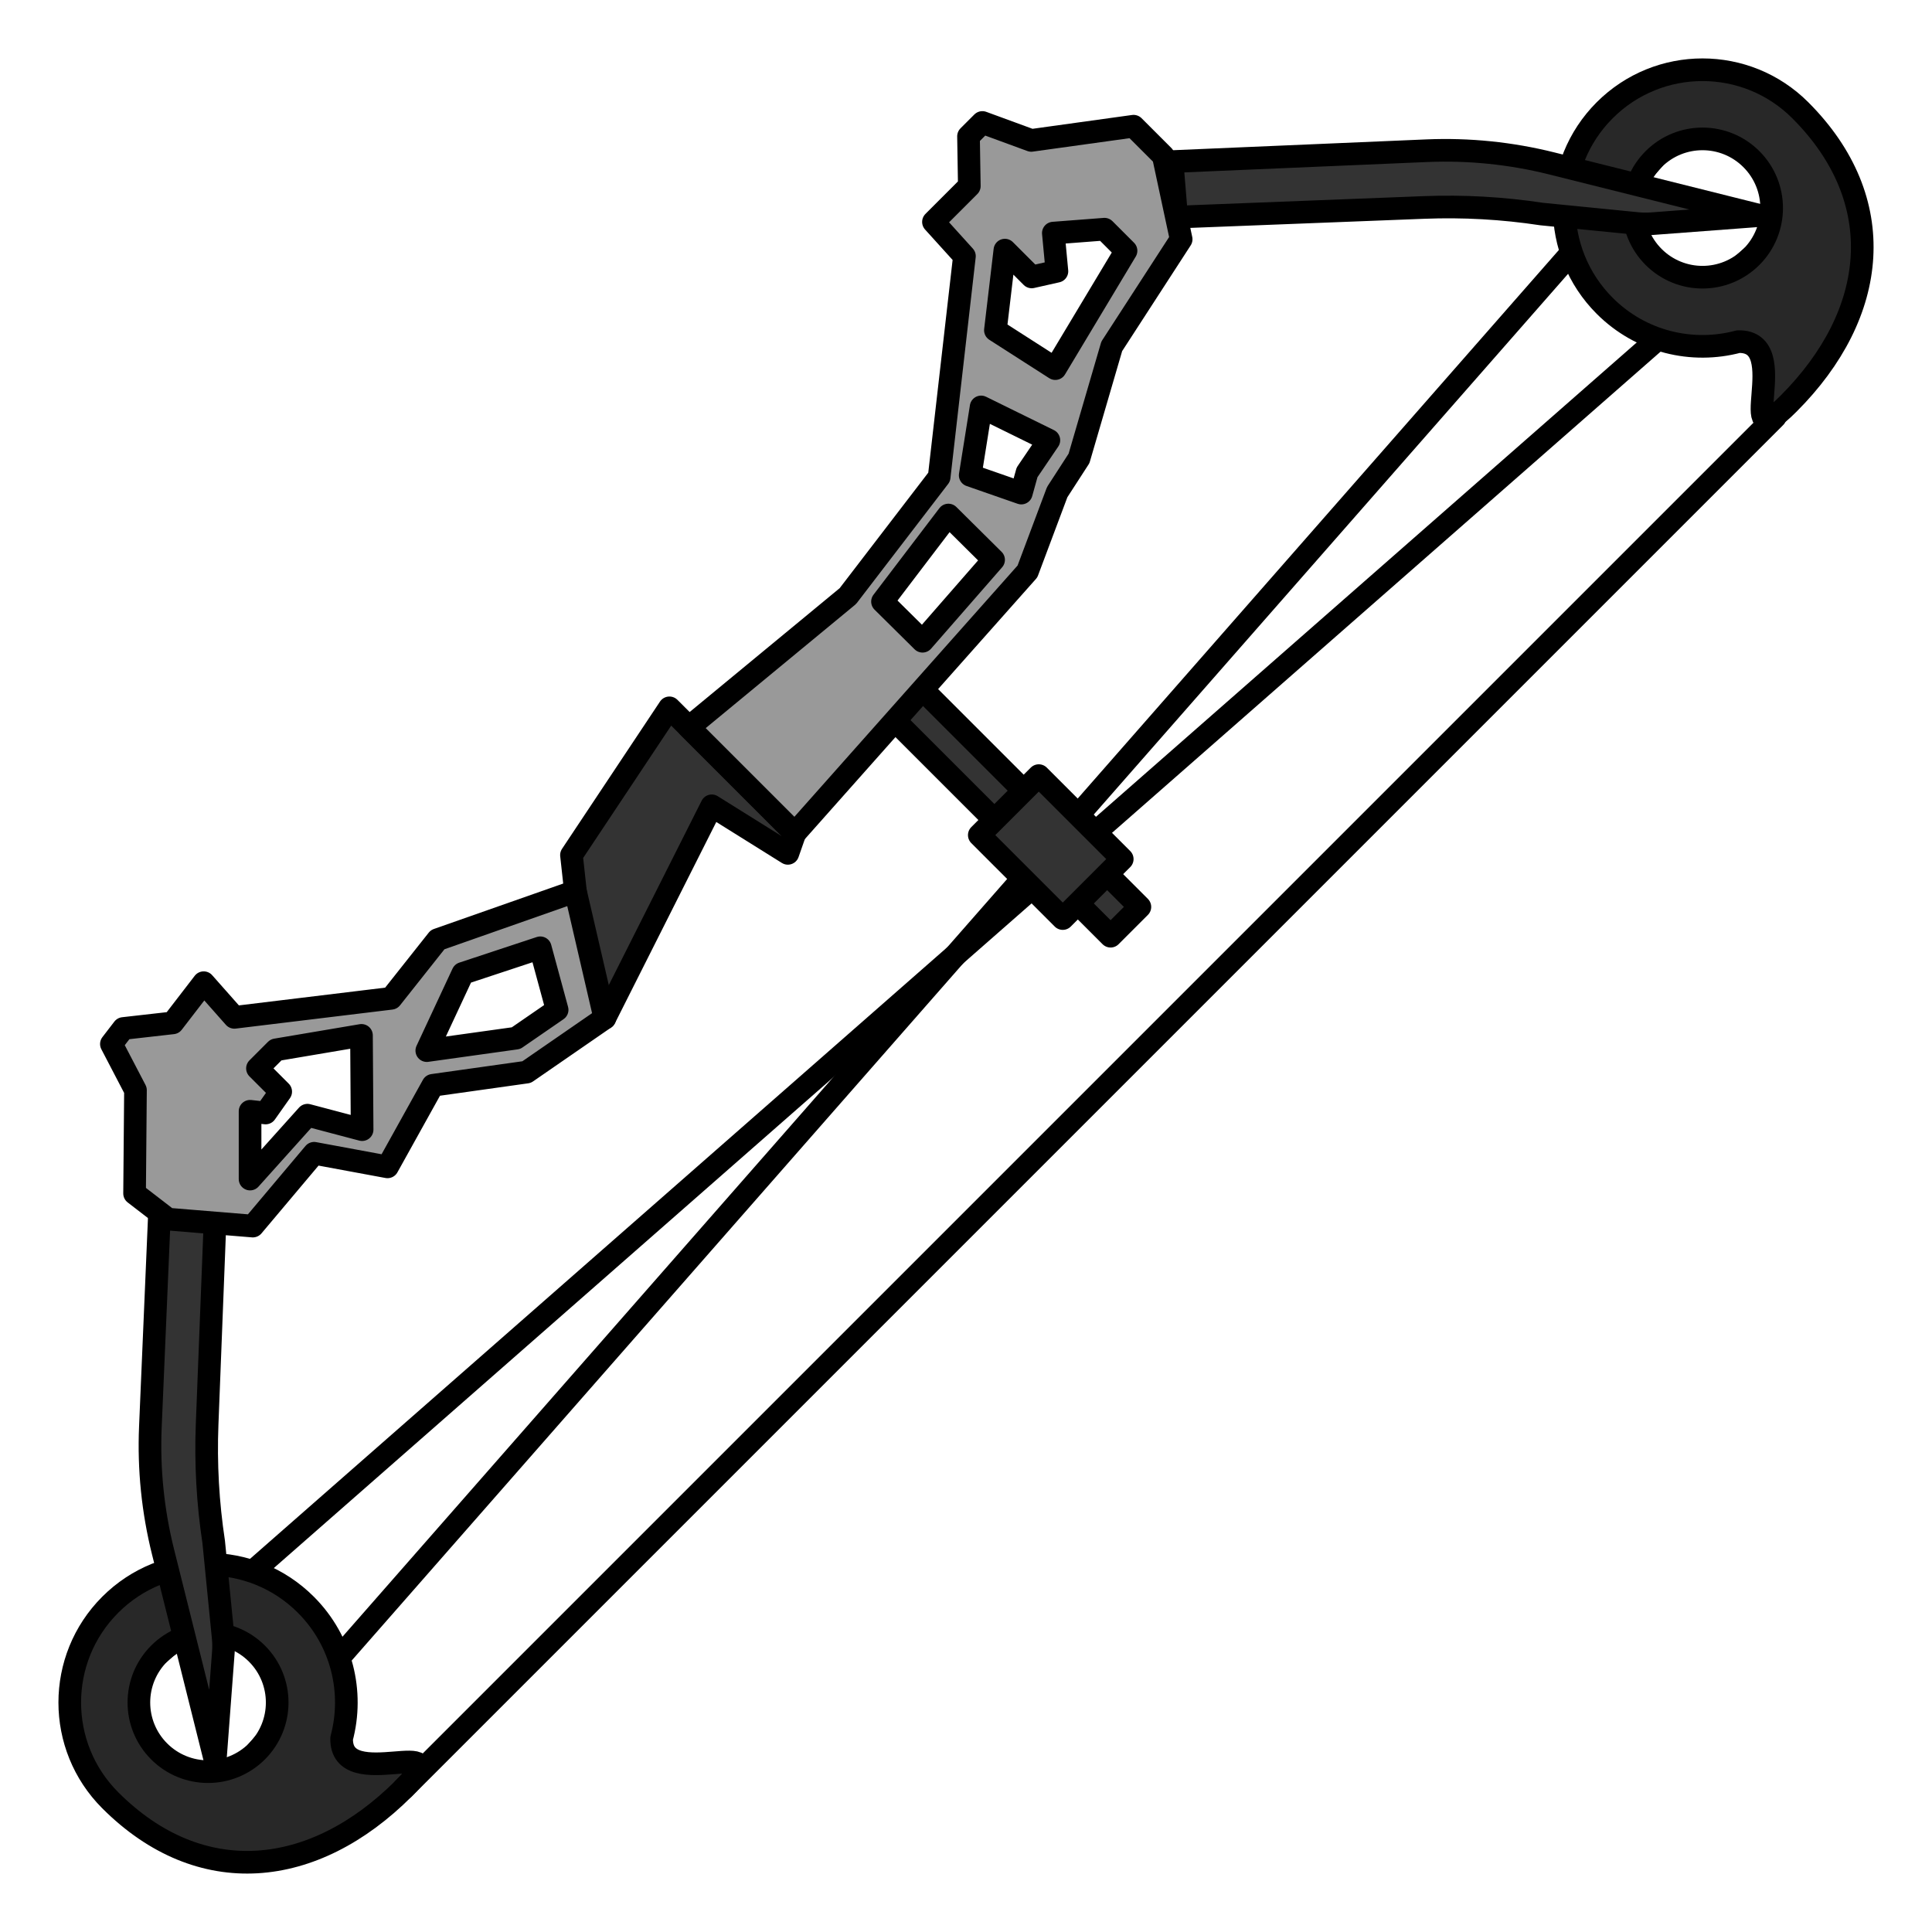 <?xml version="1.0" encoding="UTF-8"?>
<svg id="Layer_1" xmlns="http://www.w3.org/2000/svg" viewBox="0 0 2048 2048">
  <defs>
    <style>
      .cls-1 {
        fill: none;
      }

      .cls-1, .cls-2, .cls-3, .cls-4 {
        stroke: #000;
        stroke-linecap: round;
        stroke-linejoin: round;
        stroke-width: 24px;
      }

      .cls-2 {
        fill: #333;
      }

      .cls-3 {
        fill: #999;
      }

      .cls-4 {
        fill: #282828;
      }
    </style>
  </defs>
  <line class="cls-2" x1="1856.55" y1="272.37" x2="168.7" y2="1752.89"/>
  <line class="cls-2" x1="1752.89" y1="168.7" x2="272.37" y2="1856.55"/>
  <rect class="cls-2" x="852.16" y="813.83" width="399.08" height="43.93" transform="translate(899.03 -498.87) rotate(45)"/>
  <path class="cls-4" d="M1908.38,116.87c-57.25-57.25-150.07-57.25-207.32,0-57.25,57.25-57.25,150.07,0,207.32,38.37,38.37,92.71,51.02,141.62,37.96,60.21-1.39-8.61,127.61,53.28,65.71,95.43-95.46,107.91-215.51,12.42-310.99ZM1752.89,272.37c-28.63-28.63-28.63-75.04,0-103.66,28.63-28.63,75.04-28.63,103.66,0,28.63,28.63,28.63,75.04,0,103.66-28.63,28.63-75.04,28.63-103.66,0Z"/>
  <path class="cls-4" d="M362.16,1842.68c13.06-48.91.41-103.25-37.96-141.62-57.25-57.25-150.07-57.25-207.32,0-57.25,57.25-57.25,150.07,0,207.32,95.48,95.48,215.54,83.01,310.99-12.42,61.9-61.89-67.11,6.94-65.71-53.28ZM168.7,1752.89c28.63-28.63,75.04-28.63,103.66,0s28.63,75.04,0,103.66c-28.63,28.63-75.04,28.63-103.66,0-28.63-28.63-28.63-75.04,0-103.66Z"/>
  <line class="cls-1" x1="1881.81" y1="442.01" x2="427.87" y2="1895.95"/>
  <polygon class="cls-2" points="842.6 883.32 835.16 904.59 754.49 854.19 641.15 1079.25 623.87 1071.61 605.78 906.43 709.62 750.34 842.6 883.32"/>
  <path class="cls-2" d="M229.78,1247.64l-10.22,262.11c-1.63,41.75.71,83.55,6.98,124.85l10.03,101.26c.52,5.2.58,10.44.19,15.65l-8.63,114.73-55.26-221.03c-10.84-43.34-15.37-88.02-13.46-132.66l11.52-269.73,58.85,4.83Z"/>
  <path class="cls-2" d="M1247.28,230.14l262.11-10.22c41.75-1.63,83.55.71,124.85,6.98l101.26,10.03c5.2.52,10.44.58,15.65.19l114.73-8.63-221.03-55.26c-43.34-10.84-88.02-15.37-132.66-13.46l-269.73,11.52,4.83,58.85Z"/>
  <path class="cls-3" d="M641.15,1079.25l-31.17-134.48-146.1,51.32-49.26,62.17-166.18,20.17-32.51-36.74-32.8,42.6-52.38,5.94-12.67,16.46,25.53,48.96-.95,109.46,35.34,27.21,90.01,7.38,64.98-77.19,77.8,14.41,48.03-86.45,99.41-13.99,82.92-57.23ZM325.88,1182.15l-60.8,67.71v-71.87l16.49,1.83,15.99-22.65-24.65-24.65,19.66-19.66,90.61-15.32.67,99.94-57.97-15.32ZM547.04,1100.49l-94.62,13.21,38.18-81.87,82.12-27.15,17.87,65.8-43.56,30Z"/>
  <path class="cls-3" d="M842.6,883.32l246.53-277.54,31.54-84.1,23.13-35.74,34.69-118.79,73.59-113.53-18.92-88.3-31.54-31.54-108.42,15.05-51.85-19.01-14.69,14.69.86,52.71-38.02,38.02,32.84,36.29-26.79,234.17-96.77,126.17-168.51,139.11,112.33,112.33ZM1053.25,593.45l-75.33,86.29-42.44-42.02,69.85-91.77,47.91,47.5ZM1065.23,265.15l28.41,28.41,26.75-6.02-3.81-40.44,54.2-4.15,22.86,22.86-74.98,124.95-63.49-40.69,10.05-84.93ZM1040.01,431.36l71.84,35.31-23.13,34.09-6.09,21.92-54.18-18.87,11.57-72.44Z"/>
  <rect class="cls-2" x="1051.3" y="853.35" width="125.11" height="89.18" transform="translate(961.18 -524.61) rotate(45)"/>
</svg>